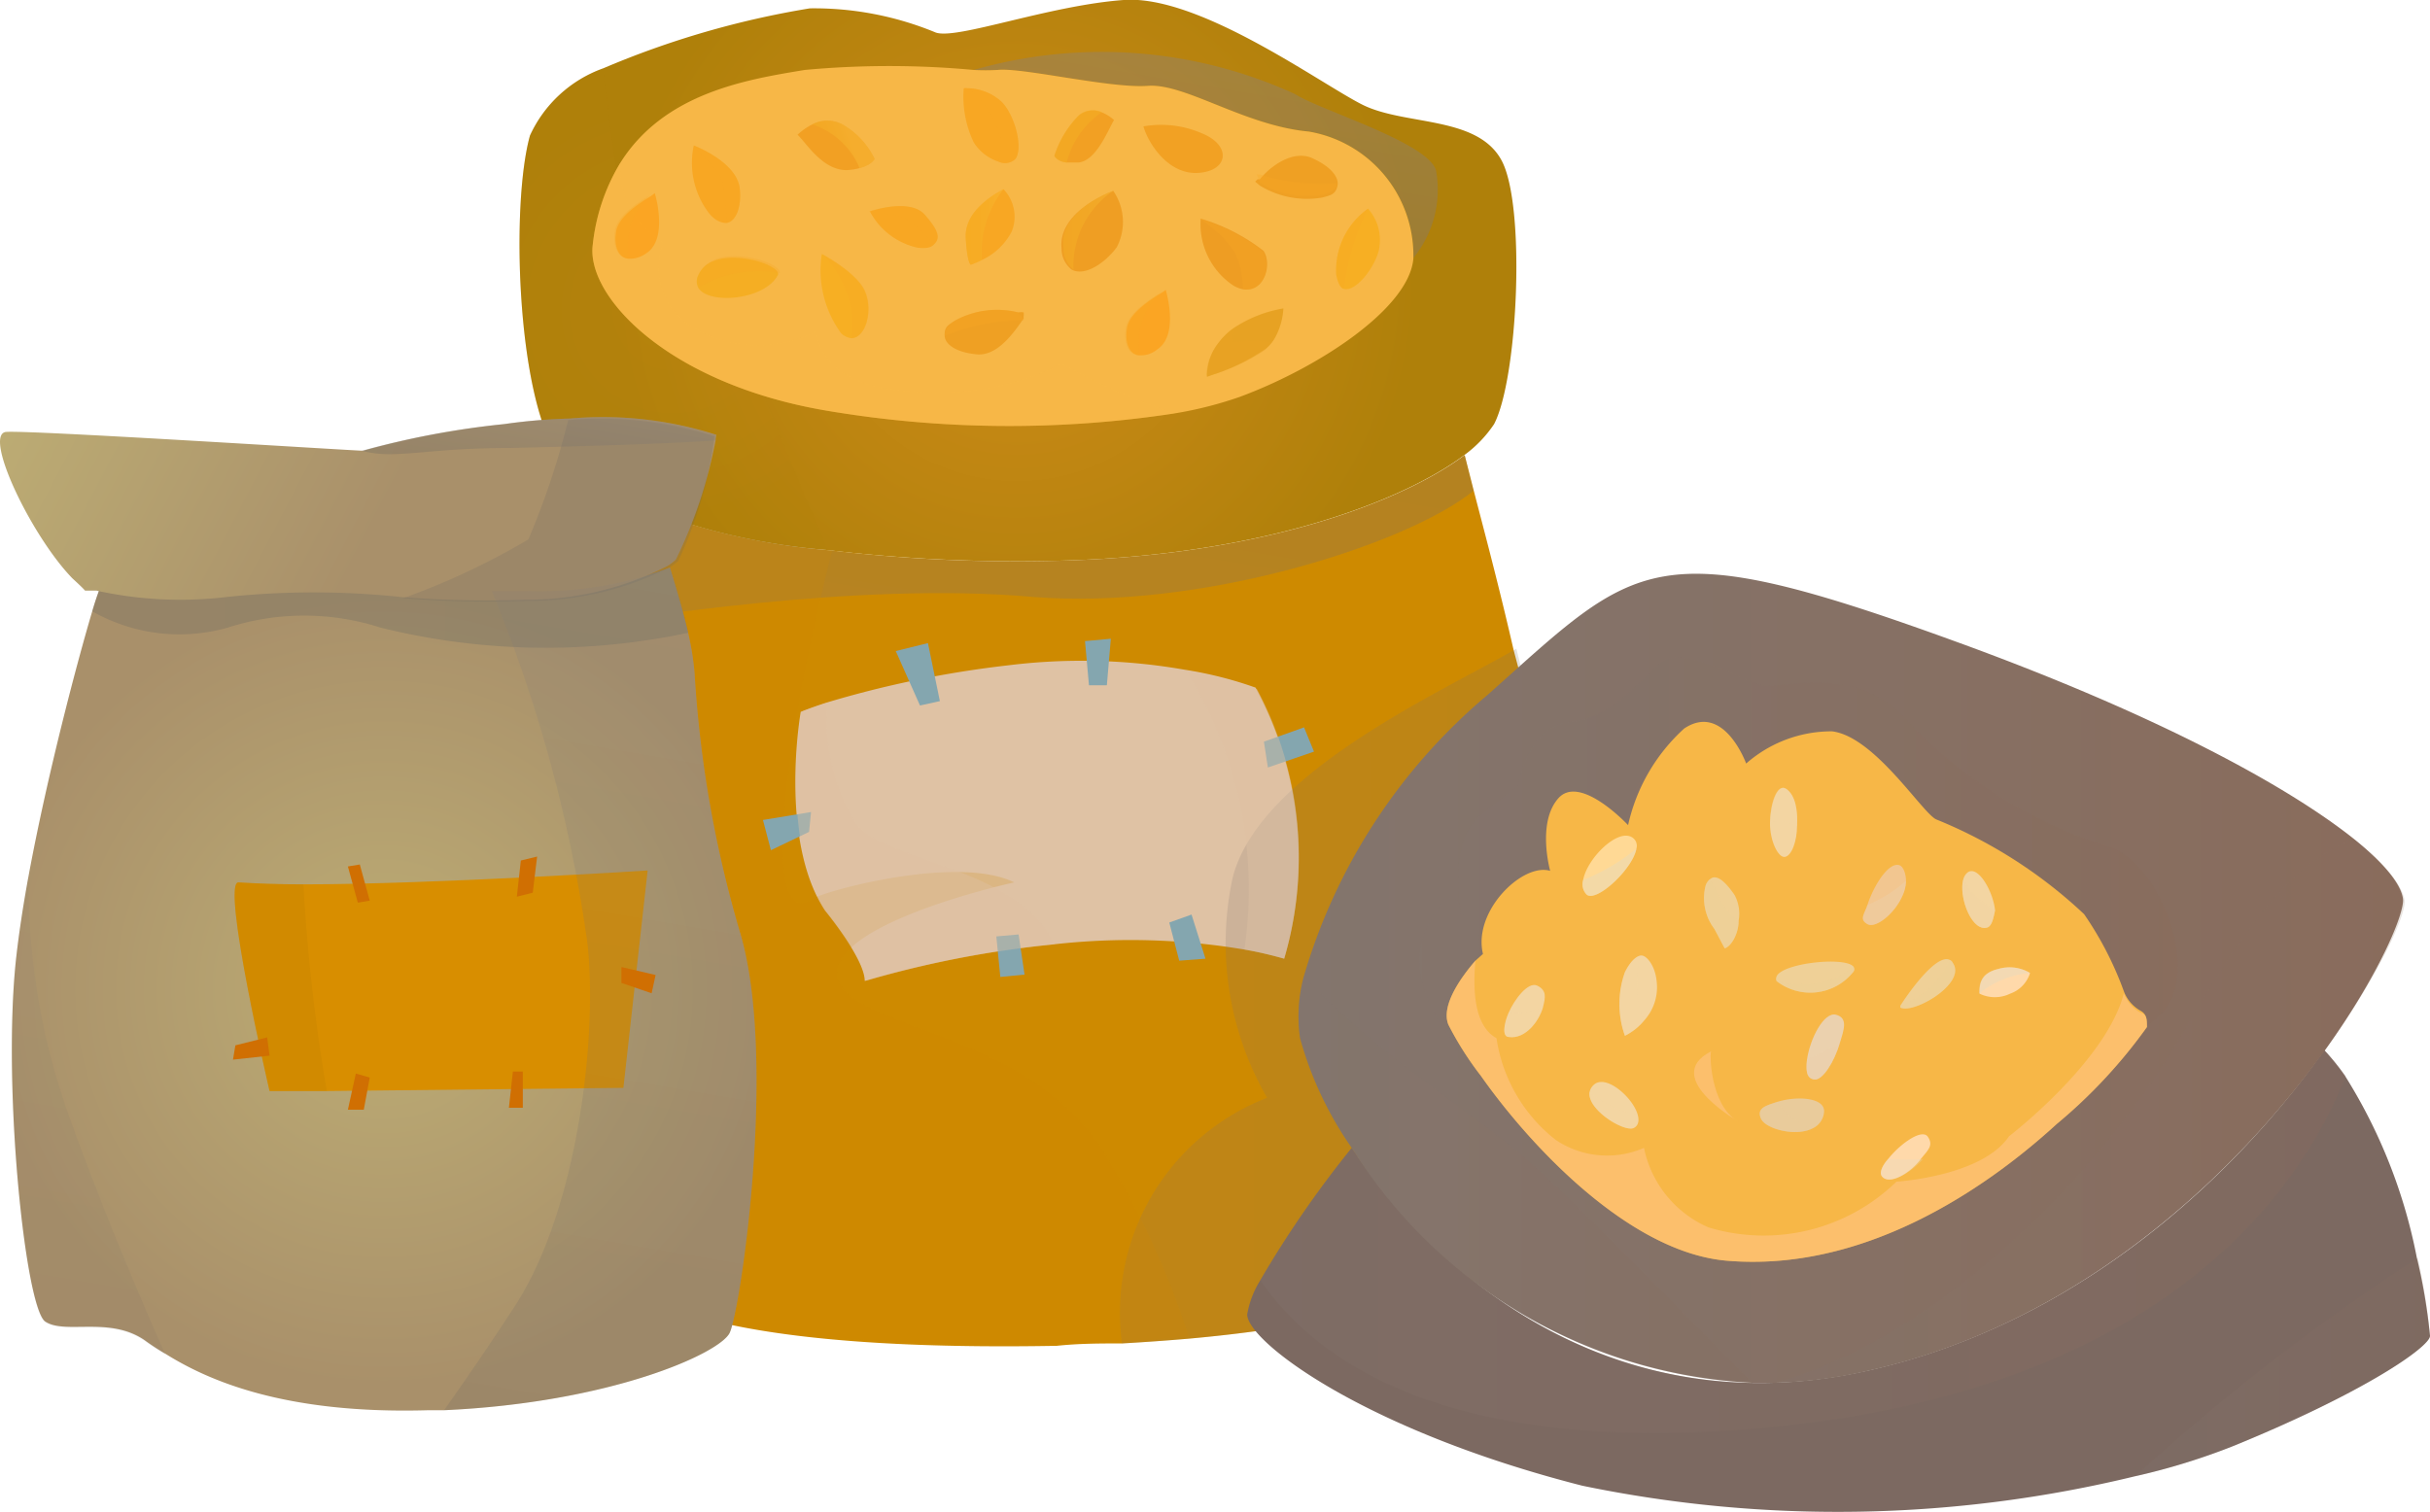 <svg xmlns="http://www.w3.org/2000/svg" xmlns:xlink="http://www.w3.org/1999/xlink" viewBox="0 0 61.12 38.05"><defs><style>.cls-1{isolation:isolate;}.cls-2,.cls-6{fill:#ce8a00;}.cls-3,.cls-60{fill:#dfc2a4;}.cls-14,.cls-23,.cls-27,.cls-4,.cls-42,.cls-45,.cls-48,.cls-62{opacity:0.3;}.cls-12,.cls-14,.cls-16,.cls-17,.cls-18,.cls-20,.cls-21,.cls-22,.cls-23,.cls-24,.cls-25,.cls-26,.cls-27,.cls-28,.cls-31,.cls-33,.cls-35,.cls-37,.cls-39,.cls-4,.cls-41,.cls-42,.cls-44,.cls-45,.cls-47,.cls-48,.cls-5,.cls-51,.cls-55,.cls-56,.cls-6,.cls-60,.cls-61,.cls-62{mix-blend-mode:multiply;}.cls-4{fill:url(#linear-gradient);}.cls-16,.cls-17,.cls-20,.cls-24,.cls-25,.cls-26,.cls-5,.cls-6{opacity:0.2;}.cls-5{fill:url(#linear-gradient-2);}.cls-7{fill:#84a6af;}.cls-8{fill:url(#radial-gradient);}.cls-9{fill:url(#radial-gradient-2);}.cls-10{fill:url(#linear-gradient-3);}.cls-11{fill:url(#linear-gradient-4);}.cls-12{opacity:0.15;fill:url(#radial-gradient-3);}.cls-13,.cls-45{fill:#d88e00;}.cls-14{fill:url(#linear-gradient-5);}.cls-15{fill:url(#linear-gradient-6);}.cls-16{fill:url(#linear-gradient-7);}.cls-17{fill:url(#linear-gradient-8);}.cls-18,.cls-31,.cls-33,.cls-35,.cls-39,.cls-41,.cls-47,.cls-51,.cls-55,.cls-56,.cls-60{opacity:0.4;}.cls-18{fill:url(#linear-gradient-9);}.cls-19,.cls-27{fill:#f7b747;}.cls-20{fill:#b47c00;}.cls-21,.cls-22,.cls-37,.cls-44{opacity:0.5;}.cls-21{fill:url(#linear-gradient-10);}.cls-22{fill:url(#linear-gradient-11);}.cls-23{fill:url(#linear-gradient-12);}.cls-24{fill:url(#linear-gradient-13);}.cls-25{fill:url(#linear-gradient-14);}.cls-26{fill:url(#linear-gradient-15);}.cls-28{fill:#ffc485;opacity:0.6;}.cls-29{fill:#d06f02;}.cls-30{fill:#f2c690;}.cls-31,.cls-36{fill:#ebd1ae;}.cls-32,.cls-33{fill:#efd097;}.cls-34,.cls-35,.cls-37{fill:#f3d5a2;}.cls-38,.cls-39{fill:#e9cb9b;}.cls-40{fill:#ffd9aa;}.cls-41,.cls-42{fill:#e2dbc2;}.cls-43{fill:#ffd995;}.cls-46,.cls-48{fill:#f99700;}.cls-47{fill:url(#linear-gradient-16);}.cls-49{fill:#ed8b00;}.cls-50{fill:#e88600;}.cls-51{fill:url(#linear-gradient-17);}.cls-52{fill:#e68400;}.cls-53{fill:#f3a500;}.cls-54{fill:#ed8a00;}.cls-55{fill:url(#linear-gradient-18);}.cls-56{fill:url(#linear-gradient-19);}.cls-57{fill:#ff9400;}.cls-58{fill:#e88900;}.cls-59{fill:#f8a800;}.cls-61{opacity:0.1;fill:url(#linear-gradient-20);}.cls-62{fill:url(#linear-gradient-21);}</style><linearGradient id="linear-gradient" x1="25.2" y1="17.17" x2="26.65" y2="8.64" gradientUnits="userSpaceOnUse"><stop offset="0" stop-color="#83756d"/><stop offset="0.99" stop-color="#76716a"/></linearGradient><linearGradient id="linear-gradient-2" x1="28.15" y1="25.04" x2="40.9" y2="25.04" xlink:href="#linear-gradient"/><radialGradient id="radial-gradient" cx="25.58" cy="7.06" r="10.19" gradientUnits="userSpaceOnUse"><stop offset="0" stop-color="#ce8b19"/><stop offset="0.99" stop-color="#af800a"/></radialGradient><radialGradient id="radial-gradient-2" cx="9.66" cy="24.89" r="10.01" gradientUnits="userSpaceOnUse"><stop offset="0" stop-color="#bdad74"/><stop offset="1" stop-color="#a9906a"/></radialGradient><linearGradient id="linear-gradient-3" x1="31.37" y1="32.24" x2="61.12" y2="32.24" gradientUnits="userSpaceOnUse"><stop offset="0" stop-color="#7c6961"/><stop offset="0.33" stop-color="#7c6961"/></linearGradient><linearGradient id="linear-gradient-4" x1="32.68" y1="24.62" x2="60.45" y2="24.62" gradientUnits="userSpaceOnUse"><stop offset="0" stop-color="#83756d"/><stop offset="0.98" stop-color="#896c5c"/></linearGradient><radialGradient id="radial-gradient-3" cx="16.92" cy="7.8" r="5.08" xlink:href="#radial-gradient"/><linearGradient id="linear-gradient-5" x1="2.32" y1="15.29" x2="17.31" y2="15.29" gradientUnits="userSpaceOnUse"><stop offset="0" stop-color="#6b6661"/><stop offset="1" stop-color="#626662"/></linearGradient><linearGradient id="linear-gradient-6" x1="0.94" y1="8.08" x2="9.75" y2="12.69" xlink:href="#radial-gradient-2"/><linearGradient id="linear-gradient-7" x1="10.14" y1="12.83" x2="18.02" y2="12.83" xlink:href="#linear-gradient-5"/><linearGradient id="linear-gradient-8" x1="13.47" y1="35.46" x2="17.58" y2="11.37" gradientUnits="userSpaceOnUse"><stop offset="0" stop-color="#6b6661"/><stop offset="1" stop-color="#8b847f"/></linearGradient><linearGradient id="linear-gradient-9" x1="29.82" y1="6.38" x2="30.74" y2="0.98" gradientUnits="userSpaceOnUse"><stop offset="0" stop-color="#83756d"/><stop offset="0.99" stop-color="#8b847f"/></linearGradient><linearGradient id="linear-gradient-10" x1="35.77" y1="21.8" x2="54.78" y2="21.8" xlink:href="#linear-gradient-4"/><linearGradient id="linear-gradient-11" x1="35.77" y1="22.93" x2="54.81" y2="22.93" xlink:href="#linear-gradient-4"/><linearGradient id="linear-gradient-12" x1="31.7" y1="31.24" x2="59.01" y2="31.24" xlink:href="#linear-gradient-4"/><linearGradient id="linear-gradient-13" x1="32.68" y1="29.69" x2="44.08" y2="29.69" xlink:href="#linear-gradient-4"/><linearGradient id="linear-gradient-14" x1="53.71" y1="34.4" x2="61.12" y2="34.4" xlink:href="#linear-gradient-4"/><linearGradient id="linear-gradient-15" x1="44.63" y1="27.93" x2="60.45" y2="27.93" xlink:href="#linear-gradient-4"/><linearGradient id="linear-gradient-16" x1="24.28" y1="5.71" x2="25.25" y2="5.71" gradientUnits="userSpaceOnUse"><stop offset="0.01" stop-color="#f4af00"/><stop offset="0.32" stop-color="#f5b103"/><stop offset="0.59" stop-color="#f7b70e"/><stop offset="0.83" stop-color="#fac01f"/><stop offset="1" stop-color="#fdca30"/></linearGradient><linearGradient id="linear-gradient-17" x1="26.69" y1="5.79" x2="28.02" y2="5.79" xlink:href="#linear-gradient-16"/><linearGradient id="linear-gradient-18" x1="108.15" y1="-63.36" x2="109.34" y2="-63.36" gradientTransform="matrix(0.94, -0.34, 0.34, 0.94, -60.03, 99.68)" xlink:href="#linear-gradient-16"/><linearGradient id="linear-gradient-19" x1="686.56" y1="81.45" x2="687.74" y2="81.45" gradientTransform="matrix(-0.75, -0.18, -0.23, 0.97, 560.69, 45.06)" xlink:href="#linear-gradient-16"/><linearGradient id="linear-gradient-20" x1="1.52" y1="33.42" x2="3.65" y2="20.97" xlink:href="#linear-gradient-8"/><linearGradient id="linear-gradient-21" x1="13.43" y1="12.05" x2="13.8" y2="9.85" xlink:href="#linear-gradient-8"/></defs><title>зерно</title><g class="cls-1"><g id="Слой_2" data-name="Слой 2"><g id="_1" data-name="1"><path class="cls-2" d="M41.22,30a7,7,0,0,1-1.4,1c-1.59.91-4.68,2.21-9.92,2.68q-.81.07-1.68.12c-.53,0-1.08,0-1.64.06-11.07.2-11.2-2.09-11.2-2.09l-.33-16.28L15,12.28a16.89,16.89,0,0,0,5.93,1.57,39.07,39.07,0,0,0,5.59.26c5.24-.11,8.8-1.52,10.32-2.66l.23.9c.24.93.62,2.34,1,4,1,3.74,2.21,8.68,2.8,11.72C41.06,28.82,41.17,29.48,41.22,30Z"/><path class="cls-3" d="M32.3,24.12c-.32-.09-.65-.17-1-.23a17.25,17.25,0,0,0-4.8-.13,25.91,25.91,0,0,0-4.75.92c0-.56-1-1.77-1-1.77-1.06-1.62-.71-4.41-.61-5,0,0,.21-.09.64-.23a26.17,26.17,0,0,1,4.57-.94,15,15,0,0,1,4.45.11,9.81,9.81,0,0,1,1.78.45A9,9,0,0,1,32.3,24.12Z"/><path class="cls-4" d="M37.06,12.35c-1.7,1.37-6.89,3-11.06,2.67-4.55-.41-10.32.61-10.72.61,0,0-.12-.07-.23-.19L15,12.28c2,1.13,6.25,1.94,11.52,1.83s8.8-1.52,10.32-2.66Z"/><path class="cls-5" d="M40.9,28,39.82,31c-1.59.91-4.68,2.21-9.92,2.68q-.81.07-1.68.12a5.8,5.8,0,0,1,3.65-6.18A7.79,7.79,0,0,1,31,22.1c.65-2.66,5.35-4.73,7.14-5.78C39.07,20.06,40.31,25,40.9,28Z"/><path class="cls-6" d="M29.9,33.63c-1,.1-2.13.16-3.32.18-11.07.2-11.2-2.09-11.2-2.09l-.33-16.28L15,12.28a16.89,16.89,0,0,0,5.93,1.57c-1.18,4.65-1.84,9.66-.48,8.76.3-.2,3.64-1.11,5.06-.41,0,0-4.56,1-4.45,2.33s4.55,1.32,6.57,4.25A21.19,21.19,0,0,1,29.9,33.63Z"/><polygon class="cls-7" points="22.53 16.38 23.14 17.75 23.64 17.64 23.34 16.18 22.53 16.38"/><polygon class="cls-7" points="27.29 16.13 27.39 17.24 27.84 17.24 27.94 16.07 27.29 16.13"/><polygon class="cls-7" points="20.4 20.43 20.35 20.93 19.39 21.39 19.19 20.63 20.4 20.43"/><polygon class="cls-7" points="25.06 23.56 25.16 24.58 25.77 24.52 25.62 23.51 25.06 23.56"/><polygon class="cls-7" points="29.41 23.21 29.66 24.17 30.32 24.12 29.97 23.01 29.41 23.21"/><polygon class="cls-7" points="31.79 18.66 31.89 19.31 33.05 18.91 32.8 18.3 31.79 18.66"/><path class="cls-8" d="M37.58,10.67a3.09,3.09,0,0,1-.75.78c-1.52,1.14-5.08,2.55-10.32,2.66a40.28,40.28,0,0,1-5.69-.27A16.67,16.67,0,0,1,15,12.28a3.09,3.09,0,0,1-1-.87c-1-1.55-1.15-6.28-.67-8a3.22,3.22,0,0,1,1.84-1.69A22.52,22.52,0,0,1,20.37.21a8,8,0,0,1,3.17.61C24.08,1,26.37.14,28.26,0s4.93,2.09,6,2.63,2.9.27,3.51,1.41S38.18,9.52,37.58,10.67Z"/><path class="cls-9" d="M18.35,33.54c-.27.52-3,1.75-7.18,1.94l-.38,0c-3.67.11-5.59-.77-6.63-1.42a5.93,5.93,0,0,1-.52-.34c-.88-.61-2-.14-2.5-.47S.06,27.4.4,24.16c.07-.64.18-1.37.32-2.13h0c.47-2.54,1.23-5.41,1.6-6.65.07-.24.13-.41.17-.52a10.49,10.49,0,0,0,3.24,0c1.68-.3,4.21,0,6.64,0,.31,0,.61,0,.92,0a9.52,9.52,0,0,0,3.56-.58c.09.3.31,1,.46,1.65a7,7,0,0,1,.16,1,29.11,29.11,0,0,0,1.15,6.55C19.56,26.66,18.62,33,18.35,33.54Z"/><path class="cls-10" d="M61.12,33.61c0,.27-1.62,1.41-4.92,2.76a16.53,16.53,0,0,1-2.49.77,31.68,31.68,0,0,1-13.91.24c-5.53-1.41-8.43-3.64-8.43-4.31a2.37,2.37,0,0,1,.33-.86A26.75,26.75,0,0,1,34,28.88c2.08,3.15,6.54,7.06,13,5.6,5.38-1.21,9.3-5,11.46-8.06a5.88,5.88,0,0,1,.53.66,13.36,13.36,0,0,1,1.8,4.57A14.42,14.42,0,0,1,61.12,33.61Z"/><path class="cls-11" d="M58.48,26.42c-2.16,3-6.08,6.85-11.46,8.06a11.77,11.77,0,0,1-2.36.31h-.58A12.6,12.6,0,0,1,34,28.88a9,9,0,0,1-1.3-2.76,3.86,3.86,0,0,1,.09-1.54,14.59,14.59,0,0,1,4.63-7.1c3.78-3.37,4.12-4.12,11.74-1.35,5.1,1.85,8.35,3.64,10,4.94.82.65,1.23,1.18,1.28,1.54S59.82,24.56,58.48,26.42Z"/><path class="cls-12" d="M20.82,13.84A16.67,16.67,0,0,1,15,12.28a3.09,3.09,0,0,1-1-.87c-1-1.55-1.15-6.28-.67-8a3.22,3.22,0,0,1,1.84-1.69c.17,1.58.6,4.49.75,5.16.21.91,3,2.33,3,2.33C19.22,10,20.28,12.55,20.82,13.84Z"/><path class="cls-13" d="M16.29,21.9l-.61,5.47-7.46.08-1.44,0S5.55,22.17,6,22.2s1,.05,1.63.05C10.86,22.25,16.29,21.9,16.29,21.9Z"/><path class="cls-14" d="M17.31,15.92a17.23,17.23,0,0,1-7.74-.13,6.26,6.26,0,0,0-3.84,0,4.44,4.44,0,0,1-3.41-.41c.07-.24.13-.41.17-.52a10.49,10.49,0,0,0,3.24,0c1.89-.34,4.86.13,7.56,0a9.52,9.52,0,0,0,3.56-.58C16.94,14.57,17.16,15.26,17.31,15.92Z"/><path class="cls-15" d="M18,11.08a11.87,11.87,0,0,1-1,3,1.41,1.41,0,0,1-.21.16,7.85,7.85,0,0,1-3.6.85,26.86,26.86,0,0,1-3.11-.07,20.77,20.77,0,0,0-4.38,0,9.77,9.77,0,0,1-3.27-.16l-.29,0c-.07-.08-.18-.18-.32-.31C.8,13.5-.4,11,.13,10.87c.34-.07,8.77.47,9,.47h0a21.38,21.38,0,0,1,3.56-.67,14.31,14.31,0,0,1,1.65-.14,9.35,9.35,0,0,1,3.68.41S18,11,18,11.08Z"/><path class="cls-16" d="M17.06,14.11a1.41,1.41,0,0,1-.21.16,7.85,7.85,0,0,1-3.6.85,26.86,26.86,0,0,1-3.11-.07,18.17,18.17,0,0,0,3.15-1.48,19.47,19.47,0,0,0,1-3,9.35,9.35,0,0,1,3.68.41A10.39,10.39,0,0,1,17.06,14.11Z"/><path class="cls-17" d="M18.35,33.54c-.27.52-3,1.75-7.18,1.94.6-.85,1.23-1.77,1.78-2.62,1.62-2.49,2.09-6.95,1.82-9.17a36.42,36.42,0,0,0-2.4-8.82c.31,0,.61,0,.92,0a9.52,9.52,0,0,0,3.56-.58c.09.3.31,1,.46,1.65a7,7,0,0,1,.16,1,29.11,29.11,0,0,0,1.15,6.55C19.56,26.66,18.62,33,18.35,33.54Z"/><path class="cls-18" d="M25.09,1.76c.61-.07,2.84.47,3.78.4s2.43,1,4.05,1.15a3.16,3.16,0,0,1,2.63,3.11v.07a2.71,2.71,0,0,0,.57-2.2c-.2-.71-2.93-1.52-3.54-1.92a11.67,11.67,0,0,0-8.09-.61A5.85,5.85,0,0,0,25.09,1.76Z"/><path class="cls-19" d="M35.55,6.42V6.5c-.1,1.26-2.4,2.76-4.38,3.49a9.75,9.75,0,0,1-1.62.41,27.51,27.51,0,0,1-8.77-.07c-4-.68-6.05-2.89-5.87-4.18A5,5,0,0,1,15.6,4.1C16.71,2.33,18.79,2,20.24,1.76a23,23,0,0,1,4.25,0,5.79,5.79,0,0,0,.6,0c.61-.07,2.84.47,3.78.4s2.43,1,4.05,1.15A3.16,3.16,0,0,1,35.55,6.42Z"/><path class="cls-20" d="M8.22,27.45l-1.44,0S5.55,22.17,6,22.2s1,.05,1.63.05A46,46,0,0,0,8.22,27.45Z"/><path class="cls-21" d="M53,21.29a11.84,11.84,0,0,1-5-3.13c-1.32-1.52-3.24-.81-3.65-.91s-2-1-2.53-.61-1.21,1.41-2.32,1.52-1.32,1.62-1.32,1.62l-.91.7c-.74.58-.61,1.9-.54,2.37a.56.56,0,0,1,0,.16l0-.16c-.06-.25-.25-.6-.78.37-.71,1.31.21,2.53,1.22,3.84h0a7.37,7.37,0,0,1-.82-1.28c-.27-.68.88-1.82.88-1.82-.27-1.08,1-2.3,1.68-2.09,0,0-.34-1.22.2-1.83s1.76.68,1.76.68a4.61,4.61,0,0,1,1.42-2.43c1-.67,1.55.88,1.55.88a3.25,3.25,0,0,1,2.16-.81c1.08.13,2.29,2.09,2.63,2.22A11.89,11.89,0,0,1,52.42,23c.88,1.15.88,2.16,1.42,2.43.16.08.19.21.11.4a2,2,0,0,0,.39-.3C55.45,24.43,54.24,21.6,53,21.29Z"/><path class="cls-22" d="M36.8,22.85l0,.16A.56.56,0,0,0,36.8,22.85Z"/><path class="cls-19" d="M54,25.84a13,13,0,0,1-2.27,2.44C49.85,30,46.82,32,43.45,31.72c-2.48-.2-5-2.94-6.2-4.65a8.16,8.16,0,0,1-.82-1.29c-.2-.5.36-1.24.68-1.61L37.3,24c-.26-1.08,1-2.3,1.69-2.09,0,0-.34-1.22.21-1.83s1.75.68,1.75.68a4.64,4.64,0,0,1,1.41-2.43c1-.67,1.56.88,1.56.88a3.25,3.25,0,0,1,2.16-.81c1.08.13,2.29,2.09,2.63,2.22A12,12,0,0,1,52.42,23a8.54,8.54,0,0,1,1,1.94.94.94,0,0,0,.42.49C54,25.52,54,25.65,54,25.84Z"/><path class="cls-23" d="M59,27.08c-.86,2.18-4,8.06-15.19,8.89C36.1,36.54,33,34.1,31.7,32.21A26.75,26.75,0,0,1,34,28.88c2.08,3.15,6.54,7.06,13,5.6,5.38-1.21,9.3-5,11.46-8.06A5.88,5.88,0,0,1,59,27.08Z"/><path class="cls-24" d="M44.08,34.8A12.6,12.6,0,0,1,34,28.88a9,9,0,0,1-1.3-2.76,3.86,3.86,0,0,1,.09-1.54C35.2,27,37.15,28,38.76,29.49,40,30.64,42.65,33.34,44.08,34.8Z"/><path class="cls-25" d="M61.12,33.61c0,.27-1.62,1.41-4.92,2.76a16.53,16.53,0,0,1-2.49.77,54.55,54.55,0,0,1,7.1-5.49A14.42,14.42,0,0,1,61.12,33.61Z"/><path class="cls-26" d="M58.48,26.42c-2.16,3-6.08,6.85-11.46,8.06a11.77,11.77,0,0,1-2.36.31l0,0c4.25-1.21,8.19-5.36,10.12-8.6,1.59-2.69,2.7-4.4,4.42-5.08.82.65,1.23,1.18,1.28,1.54S59.82,24.56,58.48,26.42Z"/><path class="cls-27" d="M26.71,9.15a15.85,15.85,0,0,0,2.84,1.25,27.51,27.51,0,0,1-8.77-.07c-4-.68-6.05-2.89-5.87-4.18A5,5,0,0,1,15.6,4.1a2.2,2.2,0,0,0,1.09,2,1.75,1.75,0,0,0,.91,2.23,3.22,3.22,0,0,0,2.94,0s0,1.42,2.43,1.52A7,7,0,0,0,26.71,9.15Z"/><path class="cls-28" d="M54,25.84a13,13,0,0,1-2.27,2.44C49.85,30,46.82,32,43.45,31.72c-2.48-.2-5-2.94-6.2-4.65a8.16,8.16,0,0,1-.82-1.29c-.2-.5.36-1.24.68-1.61-.09,1,.06,1.69.53,1.95a4,4,0,0,0,1.49,2.56,2.32,2.32,0,0,0,2.22.2,2.79,2.79,0,0,0,1.62,2,4.79,4.79,0,0,0,4.73-1.15s2.15-.13,2.83-1.14c0,0,2.45-1.88,2.89-3.6a.94.94,0,0,0,.42.49C54,25.52,54,25.65,54,25.84Z"/><path class="cls-28" d="M43.71,28.21c.19.1-2-1.08-.67-1.76C43,26.45,43,27.8,43.71,28.21Z"/><polygon class="cls-29" points="8.75 21.8 9 22.71 9.3 22.66 9.05 21.75 8.75 21.8"/><polygon class="cls-29" points="12.9 26.96 12.8 27.87 13.15 27.87 13.15 26.96 12.9 26.96"/><polygon class="cls-29" points="13.1 21.65 13 22.56 13.4 22.46 13.51 21.55 13.1 21.65"/><polygon class="cls-29" points="6.72 26.1 6.78 26.56 5.86 26.66 5.92 26.3 6.72 26.1"/><polygon class="cls-29" points="15.63 24.73 16.39 24.99 16.49 24.53 15.63 24.33 15.63 24.73"/><polygon class="cls-29" points="8.95 27.01 8.75 27.92 9.15 27.92 9.3 27.11 8.95 27.01"/><path class="cls-30" d="M47.94,22.16a.92.92,0,0,1-.09.38c-.19.44-.67.83-.88.71s-.08-.24,0-.48c.15-.47.53-1.1.81-1C47.88,21.81,47.94,22,47.94,22.16Z"/><path class="cls-31" d="M47.94,22.16a.92.92,0,0,1-.09.38c-.19.44-.67.83-.88.71s-.08-.24,0-.48A3.47,3.47,0,0,0,47.94,22.16Z"/><path class="cls-32" d="M43.73,23.17c0,.34-.2.65-.35.69l-.26-.49a1.28,1.28,0,0,1-.22-1.09.34.34,0,0,1,.11-.16c.16-.14.38.05.62.4A1,1,0,0,1,43.73,23.17Z"/><path class="cls-33" d="M43.73,23.17c0,.34-.2.65-.35.69l-.26-.49a1.28,1.28,0,0,1-.22-1.09.34.34,0,0,1,.11-.16C43.17,22.38,43.35,22.93,43.73,23.17Z"/><path class="cls-34" d="M41.35,25.68a1.49,1.49,0,0,1-.48.38,2.39,2.39,0,0,1,0-1.6c.14-.28.29-.41.41-.42s.35.23.39.66A1.24,1.24,0,0,1,41.35,25.68Z"/><path class="cls-35" d="M41.35,25.68a1.49,1.49,0,0,1-.48.38,2.39,2.39,0,0,1,0-1.6c.14-.28.29-.41.41-.42A2.58,2.58,0,0,0,41.35,25.68Z"/><path class="cls-36" d="M46.27,26.26c-.13.44-.42.92-.63.9s-.22-.24-.19-.5c.07-.51.42-1.21.73-1.13S46.38,25.91,46.27,26.26Z"/><path class="cls-31" d="M46.27,26.26c-.13.44-.42.92-.63.9s-.22-.24-.19-.5Z"/><path class="cls-32" d="M46.6,24.47a1.38,1.38,0,0,1-1.92.21.16.16,0,0,1,0-.1c.1-.34,1.68-.52,1.93-.27A.11.11,0,0,1,46.6,24.47Z"/><path class="cls-33" d="M46.6,24.47a1.38,1.38,0,0,1-1.92.21,1.72,1.72,0,0,0,.65.07,1.74,1.74,0,0,0,1.27-.44A.11.11,0,0,1,46.6,24.47Z"/><path class="cls-32" d="M47.8,25.35l0-.05c.15-.24.89-1.32,1.24-1.15a.15.15,0,0,1,.08.08C49.47,24.74,48.13,25.52,47.8,25.35Z"/><path class="cls-33" d="M47.8,25.35l0-.05a2.25,2.25,0,0,0,1.24-1.15.15.15,0,0,1,.08.08C49.47,24.74,48.13,25.52,47.8,25.35Z"/><path class="cls-34" d="M50,23.33c-.39.15-.74-.75-.62-1.2a.33.33,0,0,1,.11-.18c.26-.19.64.47.69.95C50.14,23.11,50.1,23.28,50,23.33Z"/><path class="cls-37" d="M50,23.33c-.39.15-.74-.75-.62-1.2a1.92,1.92,0,0,0,.8.77C50.14,23.11,50.1,23.28,50,23.33Z"/><path class="cls-38" d="M45.57,28.4c-.43.2-1.17,0-1.28-.26s.12-.32.39-.41c.48-.16,1.22-.13,1.2.24A.5.5,0,0,1,45.57,28.4Z"/><path class="cls-39" d="M45.57,28.4c-.43.2-1.17,0-1.28-.26s.12-.32.39-.41A2.08,2.08,0,0,0,45.57,28.4Z"/><path class="cls-40" d="M51.06,24.48h0a.8.8,0,0,1-.5.52.88.88,0,0,1-.77,0,.06.06,0,0,0,0,0c0-.2,0-.51.47-.62A1,1,0,0,1,51.06,24.48Z"/><path class="cls-41" d="M51.06,24.48h0a2.32,2.32,0,0,0-1.28.52c0-.2,0-.51.47-.62A1,1,0,0,1,51.06,24.48Z"/><path class="cls-34" d="M38.81,25.34c-.11.38-.46.81-.86.75-.17,0-.13-.32,0-.62s.48-.79.72-.67S38.87,25.1,38.81,25.34Z"/><path class="cls-35" d="M38.81,25.34c-.11.38-.46.81-.86.75-.17,0-.13-.32,0-.62A1.62,1.62,0,0,0,38.81,25.34Z"/><path class="cls-34" d="M41.09,28.38c-.24.11-1.17-.46-1.11-.9a.35.35,0,0,1,.09-.17c.3-.32,1,.3,1.12.73C41.23,28.2,41.21,28.32,41.09,28.38Z"/><path class="cls-35" d="M41.09,28.38c-.24.11-1.17-.46-1.11-.9a2.62,2.62,0,0,0,1.21.56C41.23,28.2,41.21,28.32,41.09,28.38Z"/><path class="cls-40" d="M47.33,29.59c-.06-.08,0-.25.16-.43.29-.37.85-.78,1-.56s0,.34-.17.55C48.06,29.51,47.51,29.84,47.33,29.59Z"/><path class="cls-42" d="M47.33,29.59c-.06-.08,0-.25.16-.43a6.21,6.21,0,0,0,.88,0C48.06,29.51,47.51,29.84,47.33,29.59Z"/><path class="cls-43" d="M41.16,21.35c-.09.51-1,1.36-1.25,1.16a.37.37,0,0,1-.09-.37c.1-.55.89-1.33,1.25-1.06A.25.25,0,0,1,41.16,21.35Z"/><path class="cls-41" d="M41.16,21.35c-.09.51-1,1.36-1.25,1.16a.37.37,0,0,1-.09-.37A5.1,5.1,0,0,0,41.16,21.35Z"/><path class="cls-34" d="M45.2,20.78c0,.39-.14.76-.31.78s-.38-.42-.37-.87.18-1,.41-.84S45.22,20.39,45.2,20.78Z"/><path class="cls-35" d="M45.2,20.78a1,1,0,0,0-.68-.09c0-.49.18-1,.41-.84S45.22,20.39,45.2,20.78Z"/><g class="cls-44"><path class="cls-13" d="M30.53,9.42l-.17.06a.17.17,0,0,1,0-.09,1.34,1.34,0,0,1,.3-.78,1.58,1.58,0,0,1,.47-.42,3.19,3.19,0,0,1,1.15-.43,1.72,1.72,0,0,1-.24.79,1.12,1.12,0,0,1-.21.23A5.11,5.11,0,0,1,30.53,9.42Z"/><path class="cls-45" d="M30.53,9.42l-.19,0a1.34,1.34,0,0,1,.3-.78,1.58,1.58,0,0,1,.47-.42A.81.81,0,0,0,31,8.6a5.27,5.27,0,0,1,1,0,1.12,1.12,0,0,1-.21.23A5.11,5.11,0,0,1,30.53,9.42Z"/><path class="cls-46" d="M25.45,5.82a1.61,1.61,0,0,1-.75.72,2.38,2.38,0,0,1-.28.12s-.09,0-.13-.67.69-1.09.95-1.23h0A1,1,0,0,1,25.45,5.82Z"/><path class="cls-47" d="M24.7,6.54a2.38,2.38,0,0,1-.28.12s-.09,0-.13-.67.69-1.09.95-1.23h0A2.59,2.59,0,0,0,24.7,6.54Z"/><path class="cls-46" d="M25.54,4a.38.38,0,0,1-.42.07,1.17,1.17,0,0,1-.63-.49,2.67,2.67,0,0,1-.25-1.36.27.27,0,0,1,.1,0,1.3,1.3,0,0,1,.83.32C25.51,2.85,25.75,3.71,25.54,4Z"/><path class="cls-48" d="M25.54,4a.38.38,0,0,1-.42.07,2.61,2.61,0,0,0,.05-.58,2.27,2.27,0,0,0-.83-1.27,1.3,1.3,0,0,1,.83.32C25.51,2.85,25.75,3.71,25.54,4Z"/><path class="cls-49" d="M28.76,3.18c.11.4.61,1.22,1.38,1.17s.84-.7.08-1A2.56,2.56,0,0,0,28.76,3.18Z"/><path class="cls-50" d="M28.09,6.22c-.32.43-.83.74-1.14.56a.67.67,0,0,1-.25-.53C26.61,5.33,27.9,4.84,28,4.8h0A1.38,1.38,0,0,1,28.09,6.22Z"/><path class="cls-51" d="M27,6.78a.67.67,0,0,1-.25-.53C26.61,5.33,27.9,4.84,28,4.8A2.29,2.29,0,0,0,27,6.78Z"/><path class="cls-52" d="M31.27,7.28A.77.77,0,0,1,31,7.17a1.86,1.86,0,0,1-.8-1.67,4.79,4.79,0,0,1,1.58.81C32,6.63,31.82,7.36,31.27,7.28Z"/><path class="cls-48" d="M31.27,7.28a2.35,2.35,0,0,0-.21-.93,2.81,2.81,0,0,0-.9-.85,4.79,4.79,0,0,1,1.58.81C32,6.63,31.82,7.36,31.27,7.28Z"/><path class="cls-53" d="M17.57,7.25a.34.34,0,0,1,0-.34c.35-.79,2.07-.29,2,0v0C19.25,7.55,17.84,7.67,17.57,7.25Z"/><path class="cls-48" d="M17.61,7.21l0,0a.34.34,0,0,1,0-.34c.35-.79,2.07-.29,2,0v0A2.94,2.94,0,0,0,17.61,7.21Z"/><path class="cls-54" d="M22,4s-.07.15-.38.23a1.44,1.44,0,0,1-.33.05c-.6,0-1-.67-1.23-.89a1.57,1.57,0,0,1,.37-.26.81.81,0,0,1,.76,0A2,2,0,0,1,22,4Z"/><path class="cls-55" d="M22,4s-.07.15-.38.23a1.94,1.94,0,0,0-1.19-1.1.81.81,0,0,1,.76,0A2,2,0,0,1,22,4Z"/><path class="cls-54" d="M26.52,3.92s.06.14.31.17h.26c.47,0,.78-.82.93-1.07a1,1,0,0,0-.3-.19.55.55,0,0,0-.59.08A2.55,2.55,0,0,0,26.52,3.92Z"/><path class="cls-56" d="M26.52,3.92s.06.14.31.17a2.17,2.17,0,0,1,.89-1.27.55.55,0,0,0-.59.08A2.55,2.55,0,0,0,26.52,3.92Z"/><path class="cls-57" d="M29.11,8.79a.64.64,0,0,1-.43.15c-.27,0-.4-.31-.33-.7s.64-.73.89-.89h0a.28.28,0,0,0,.08-.06S29.67,8.42,29.11,8.79Z"/><path class="cls-48" d="M28.65,8.45a2.48,2.48,0,0,0,0,.49c-.27,0-.4-.31-.33-.7s.64-.73.89-.89A1.68,1.68,0,0,0,28.65,8.45Z"/><path class="cls-57" d="M16.26,6.37a.7.7,0,0,1-.43.14c-.27,0-.4-.31-.33-.7s.64-.73.89-.89h0l.08-.06S16.82,6,16.26,6.37Z"/><path class="cls-48" d="M15.8,6a2.48,2.48,0,0,0,0,.49c-.27,0-.4-.31-.33-.7s.64-.73.89-.89A1.68,1.68,0,0,0,15.8,6Z"/><path class="cls-46" d="M18.27,5.61c-.12,0-.28-.05-.44-.25a2.08,2.08,0,0,1-.38-1.7v0s1.12.42,1.16,1.12C18.65,5.21,18.51,5.58,18.27,5.61Z"/><path class="cls-48" d="M18.27,5.61a6.58,6.58,0,0,0-.05-.78c-.06-.61-.48-.76-.77-1.17v0s1.12.42,1.16,1.12C18.65,5.21,18.51,5.58,18.27,5.61Z"/><path class="cls-46" d="M23.5,6.14c-.07.09-.21.12-.43.09a1.79,1.79,0,0,1-1.19-.91h0s1-.35,1.38.08S23.64,6,23.5,6.14Z"/><path class="cls-48" d="M23.5,6.14A5,5,0,0,0,23,5.66c-.38-.37-.74-.23-1.15-.34h0s1-.35,1.38.08S23.64,6,23.5,6.14Z"/><path class="cls-58" d="M24.52,8.91c-.46-.05-.75-.24-.76-.46s.07-.26.27-.39a2.21,2.21,0,0,1,1.58-.2.38.38,0,0,1,.14,0l0,.08a.16.16,0,0,0,0,.07C25.51,8.35,25.08,9,24.52,8.91Z"/><path class="cls-48" d="M25.76,8.06h-.08a5.34,5.34,0,0,0-1.92.39c0-.13.07-.26.27-.39a2.21,2.21,0,0,1,1.58-.2l.11.13A.28.28,0,0,1,25.76,8.06Z"/><path class="cls-58" d="M33.05,4c.43.2.64.47.59.68s-.16.23-.38.29a2.27,2.27,0,0,1-1.57-.3l-.12-.1.06-.06.06,0C31.94,4.19,32.55,3.73,33.05,4Z"/><path class="cls-48" d="M31.61,4.39l.08,0a5.32,5.32,0,0,0,1.95.22c0,.13-.16.23-.38.29a2.27,2.27,0,0,1-1.57-.3c0-.06-.05-.12-.06-.16A.24.24,0,0,1,31.61,4.39Z"/><path class="cls-59" d="M21.42,8.51a.46.46,0,0,1-.26-.12,2.68,2.68,0,0,1-.49-2h0s.87.46,1.08.93S21.79,8.49,21.42,8.51Z"/><path class="cls-48" d="M21.42,8.51a5.67,5.67,0,0,0,0-.7,2.66,2.66,0,0,0-.74-1.42h0s.87.46,1.08.93S21.79,8.49,21.42,8.51Z"/><path class="cls-59" d="M34.67,6.34c-.14.47-.59,1-.86.93-.09,0-.16-.15-.2-.35a1.89,1.89,0,0,1,.8-1.67h0A1.19,1.19,0,0,1,34.67,6.34Z"/><path class="cls-48" d="M34.41,5.25a5.93,5.93,0,0,0-.6,2c-.09,0-.16-.15-.2-.35A1.89,1.89,0,0,1,34.41,5.25Z"/></g><path class="cls-60" d="M26.52,23.76a25.91,25.91,0,0,0-4.75.92c0-.56-1-1.77-1-1.77-1.06-1.62-.71-4.41-.61-5,0,0,.21-.09.64-.23a5.06,5.06,0,0,0,.78,3.11C22.42,21.68,25.66,21.87,26.52,23.76Z"/><path class="cls-60" d="M32.3,24.12c-.32-.09-.65-.17-1-.23a10.38,10.38,0,0,0-1.46-7,9.81,9.81,0,0,1,1.78.45A9,9,0,0,1,32.3,24.12Z"/><path class="cls-61" d="M4.16,34.08a5.93,5.93,0,0,1-.52-.34c-.88-.61-2-.14-2.5-.47S.06,27.4.4,24.16c.07-.64.18-1.37.32-2.13a17.37,17.37,0,0,0,1,6C2.62,30.56,3.71,33.07,4.16,34.08Z"/><path class="cls-62" d="M18,11.08c-1.22.09-3.41.15-5.16.19-2.15,0-2.91.3-3.74.07a21.38,21.38,0,0,1,3.56-.67,14.31,14.31,0,0,1,1.65-.14,9.35,9.35,0,0,1,3.68.41S18,11,18,11.08Z"/></g></g></g></svg>